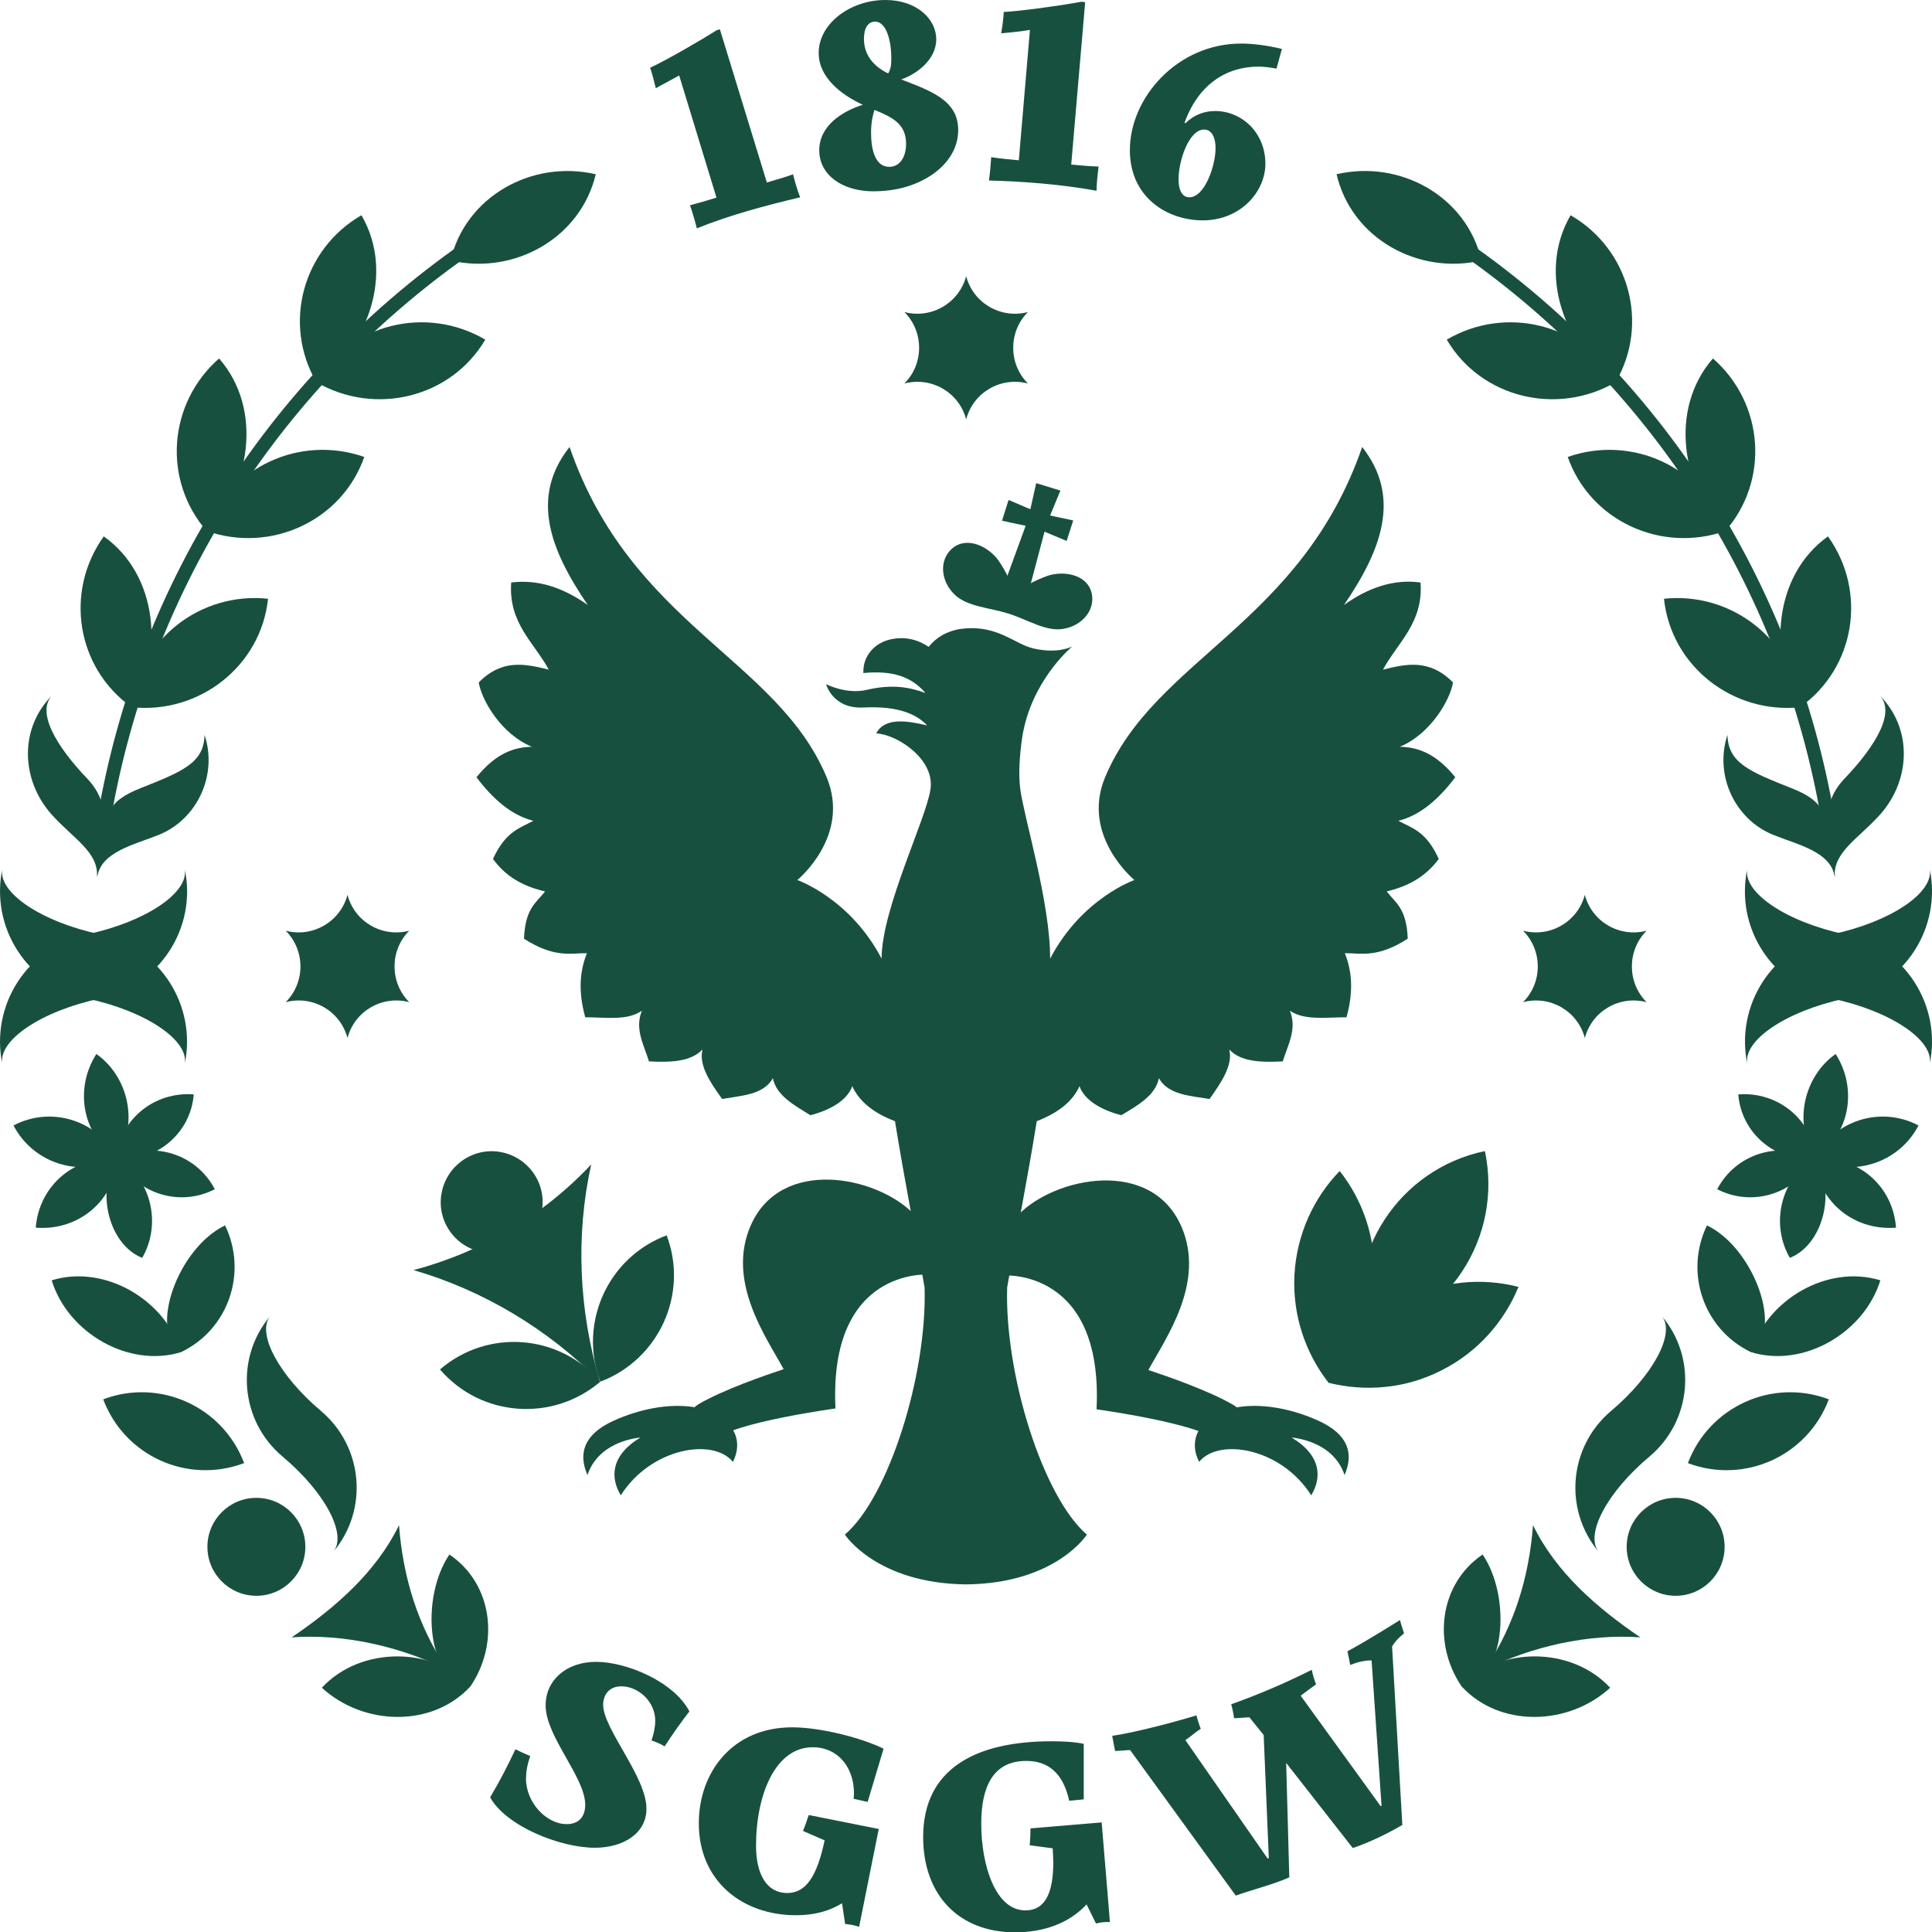<?xml version="1.0" encoding="UTF-8"?>
<svg width="67.859" height="67.87" viewBox="0 0 67.859 67.87" xml:space="preserve" xmlns="http://www.w3.org/2000/svg">
<style type="text/css">
	.st0{fill:#185040;}
	.st1{fill-rule:evenodd;clip-rule:evenodd;fill:#185040;}
</style>
    <g transform="translate(-6.615 -1.88)">
			<path class="st0"
                  d="m10.14 36.95c-2.08 0.44-3.62 1.48-3.44 2.32-0.44-2.08 0.88-4.13 2.96-4.57s3.62-1.48 3.44-2.32c0.45 2.08-0.88 4.12-2.96 4.57"/>
        <path class="st0"
              d="m9.66 36.95c2.08 0.44 3.62 1.48 3.44 2.32 0.44-2.08-0.88-4.13-2.96-4.57s-3.62-1.48-3.44-2.32c-0.44 2.08 0.88 4.12 2.96 4.57"/>
        <path class="st0"
              d="m70.95 36.95c2.08 0.44 3.62 1.48 3.44 2.32 0.44-2.08-0.88-4.13-2.96-4.57s-3.62-1.48-3.44-2.32c-0.45 2.08 0.88 4.12 2.96 4.57"/>
        <path class="st0"
              d="m71.43 36.95c-2.08 0.44-3.62 1.48-3.44 2.32-0.44-2.08 0.88-4.13 2.96-4.57s3.62-1.48 3.44-2.32c0.44 2.08-0.88 4.12-2.96 4.57"/>
        <path class="st0"
              d="m16.54 53.04c1.49 1.25 2.28 2.74 1.78 3.35 1.25-1.49 1.05-3.7-0.43-4.95s-2.28-2.74-1.78-3.34c-1.25 1.47-1.06 3.69 0.43 4.94"/>
        <path class="st0"
              d="m64.55 53.04c-1.49 1.25-2.28 2.74-1.78 3.35-1.25-1.49-1.05-3.7 0.43-4.95s2.28-2.74 1.78-3.34c1.25 1.47 1.06 3.69-0.43 4.94"/>
        <path class="st0"
              d="m22.32 60.52c-1.66-0.81-3.61-1.26-5.46-1.13 1.53-1.04 2.96-2.28 3.77-3.94 0.14 1.84 0.66 3.53 1.69 5.07"/>
        <path class="st0" d="m23.14 61.11c-1.34 1.46-3.76 1.39-5.22 0.05 1.35-1.46 3.91-1.46 5.22-0.05"/>
        <path class="st0" d="m23.14 61.11c1.03-1.52 0.78-3.6-0.74-4.63-1.03 1.52-0.8 4.46 0.74 4.63"/>
        <path class="st0" d="m12.98 49.37c-1.84 0.57-3.98-0.67-4.55-2.52 1.85-0.57 3.98 0.67 4.55 2.52"/>
        <path class="st0" d="m12.98 49.37c1.66-0.8 2.34-2.79 1.54-4.45-1.66 0.8-2.71 3.72-1.54 4.45"/>
        <path class="st0" d="m13.42 40.32c-0.11 1.39-1.34 2.39-2.73 2.28 0.11-1.39 1.34-2.39 2.73-2.28"/>
        <path class="st0" d="m10.75 42.57c-0.12 1.5-1.39 2.55-2.88 2.43 0.12-1.5 1.39-2.55 2.88-2.43"/>
        <path class="st0" d="m14.16 43.65c-1.24 0.64-2.76 0.16-3.4-1.08 1.24-0.64 2.76-0.15 3.4 1.08"/>
        <path class="st0" d="m10.75 42.57c-1.33 0.69-2.97 0.17-3.66-1.16 1.33-0.7 2.97-0.18 3.66 1.16"/>
        <path class="st0" d="m10 38.9c1.1 0.77 1.51 2.41 0.72 3.63-1.22-0.78-1.5-2.41-0.72-3.63"/>
        <path class="st0"
              d="m10.73 42.53c1.22 0.78 1.56 2.35 0.88 3.53 0.01-0.01 0.01 0 0 0-1.15-0.45-1.66-2.31-0.88-3.53"/>
        <path class="st0" d="m11.24 26.72c-1.94-1.38-2.37-4.06-0.98-6 1.94 1.38 2.1 4.2 0.98 6"/>
        <path class="st0" d="m11.24 26.72c2.37 0.25 4.54-1.44 4.79-3.81-2.38-0.25-4.55 1.44-4.79 3.81"/>
        <path class="st0" d="m13.88 20.54c-1.57-1.8-1.36-4.5 0.43-6.07 1.57 1.8 1.07 4.57-0.43 6.07"/>
        <path class="st0" d="m13.87 20.53c2.25 0.79 4.75-0.35 5.54-2.6-2.25-0.79-4.75 0.35-5.54 2.6"/>
        <path class="st0" d="m17.73 15.31c-1.2-2.06-0.48-4.68 1.58-5.87 1.2 2.06 0.18 4.68-1.58 5.87"/>
        <path class="st0" d="m17.72 15.3c2.06 1.2 4.73 0.56 5.94-1.49-2.06-1.21-4.74-0.57-5.94 1.49"/>
        <path class="st0"
              d="m8.46 26.29c-1.17 1.15-1.12 2.97-0.04 4.19 0.77 0.86 1.67 1.33 1.6 2.21l0.18-0.98c0.11-0.72 0.28-1.63-0.51-2.47-1.13-1.18-1.81-2.37-1.23-2.95"/>
        <path class="st0"
              d="m13.8 27.69c0.47 1.43-0.27 2.97-1.6 3.51-0.86 0.35-2.04 0.59-2.17 1.49 0 0 0-0.16 0.03-0.48 0.17-1.73 0.33-2.19 1.5-2.65 1.46-0.58 2.22-0.88 2.24-1.87"/>
        <path class="st0" d="m22.44 11.03c0.52-2.24 2.85-3.55 5.1-3.03-0.53 2.24-2.86 3.55-5.1 3.03"/>
        <path class="st0"
              d="m10.01 32.51s0.02-0.27 0.06-0.42c0.07-0.28 0.32-0.72 0.38-1.08 1.29-8.14 5.84-15.42 12.68-20.2l-0.27-0.39c-6.95 4.85-11.57 12.25-12.88 20.52-0.06 0.36-0.17 0.71 0.01 1.24 0.05 0.15 0.02 0.33 0.02 0.33z"/>
        <circle class="st0" cx="15.62" cy="56.21" r="1.72"/>
        <path class="st0" d="m10.24 51.03c1.98-0.75 4.2 0.25 4.95 2.24-1.99 0.75-4.2-0.25-4.95-2.24"/>
        <path class="st0"
              d="m58.77 60.52c1.66-0.81 3.61-1.26 5.46-1.13-1.53-1.04-2.96-2.28-3.77-3.94-0.14 1.84-0.66 3.53-1.69 5.07"/>
        <path class="st0" d="m57.95 61.11c1.34 1.46 3.76 1.39 5.22 0.05-1.35-1.46-3.91-1.46-5.22-0.05"/>
        <path class="st0" d="m57.95 61.11c-1.03-1.52-0.78-3.6 0.74-4.63 1.03 1.52 0.8 4.46-0.74 4.63"/>
        <path class="st0" d="m68.11 49.37c1.84 0.57 3.98-0.67 4.55-2.52-1.85-0.57-3.98 0.67-4.55 2.52"/>
        <path class="st0" d="m68.11 49.37c-1.66-0.8-2.34-2.79-1.54-4.45 1.66 0.8 2.71 3.72 1.54 4.45"/>
        <path class="st0" d="m67.67 40.32c0.11 1.39 1.34 2.39 2.73 2.28-0.11-1.39-1.34-2.39-2.73-2.28"/>
        <path class="st0" d="m70.33 42.57c0.12 1.5 1.39 2.55 2.88 2.43-0.11-1.5-1.38-2.55-2.88-2.43"/>
        <path class="st0" d="m66.93 43.65c1.24 0.64 2.76 0.16 3.4-1.08-1.24-0.64-2.76-0.15-3.4 1.08"/>
        <path class="st0" d="m70.34 42.57c1.33 0.69 2.97 0.17 3.66-1.16-1.33-0.7-2.97-0.18-3.66 1.16"/>
        <path class="st0" d="m71.09 38.9c-1.1 0.77-1.51 2.41-0.72 3.63 1.22-0.78 1.5-2.41 0.72-3.63"/>
        <path class="st0"
              d="m70.36 42.53c-1.22 0.78-1.56 2.35-0.88 3.53-0.01-0.01-0.01 0 0 0 1.15-0.45 1.66-2.31 0.88-3.53"/>
        <path class="st0" d="m69.84 26.72c1.94-1.38 2.37-4.06 0.98-6-1.93 1.38-2.09 4.2-0.98 6"/>
        <path class="st0" d="m69.85 26.72c-2.37 0.25-4.54-1.44-4.79-3.81 2.37-0.25 4.55 1.44 4.79 3.81"/>
        <path class="st0" d="m67.21 20.54c1.57-1.8 1.36-4.5-0.43-6.07-1.57 1.8-1.07 4.57 0.43 6.07"/>
        <path class="st0" d="m67.22 20.53c-2.25 0.79-4.75-0.35-5.54-2.6 2.25-0.79 4.75 0.35 5.54 2.6"/>
        <path class="st0" d="m63.36 15.31c1.2-2.06 0.48-4.68-1.58-5.87-1.2 2.06-0.18 4.68 1.58 5.87"/>
        <path class="st0" d="m63.37 15.3c-2.06 1.2-4.73 0.56-5.94-1.49 2.06-1.21 4.74-0.57 5.94 1.49"/>
        <path class="st0"
              d="m72.62 26.29c1.17 1.15 1.12 2.97 0.04 4.19-0.77 0.86-1.67 1.33-1.6 2.21l-0.18-0.98c-0.11-0.72-0.28-1.63 0.51-2.47 1.13-1.18 1.82-2.37 1.23-2.95"/>
        <path class="st0"
              d="m67.29 27.69c-0.47 1.43 0.27 2.97 1.6 3.51 0.86 0.35 2.04 0.59 2.17 1.49 0 0 0-0.16-0.03-0.48-0.17-1.73-0.33-2.19-1.5-2.65-1.46-0.58-2.22-0.88-2.24-1.87"/>
        <path class="st0" d="m58.65 11.03c-0.52-2.25-2.85-3.55-5.09-3.03 0.52 2.24 2.85 3.55 5.09 3.03"/>
        <path class="st0"
              d="m71.08 32.51s-0.02-0.27-0.06-0.42c-0.07-0.28-0.32-0.72-0.38-1.08-1.29-8.14-5.84-15.42-12.68-20.2l0.27-0.39c6.95 4.85 11.57 12.25 12.88 20.52 0.06 0.36 0.17 0.71-0.01 1.24-0.05 0.15-0.02 0.33-0.02 0.33z"/>
        <circle class="st0" cx="65.47" cy="56.21" r="1.72"/>
        <path class="st0" d="m70.85 51.03c-1.98-0.75-4.2 0.25-4.95 2.24 1.99 0.75 4.2-0.25 4.95-2.24"/>
        <path class="st0"
              d="m42.72 15.35c-0.69-0.69-0.69-1.82 0-2.51-0.95 0.25-1.92-0.31-2.17-1.26-0.25 0.95-1.23 1.51-2.17 1.26 0.69 0.69 0.69 1.82 0 2.51 0.95-0.25 1.92 0.31 2.17 1.26 0.25-0.95 1.22-1.51 2.17-1.26z"/>
        <path class="st0"
              d="m64.45 37.08c-0.69-0.69-0.69-1.82 0-2.51-0.95 0.25-1.92-0.31-2.17-1.26-0.25 0.95-1.23 1.51-2.17 1.26 0.69 0.69 0.69 1.82 0 2.51 0.95-0.25 1.92 0.31 2.17 1.26 0.25-0.95 1.22-1.51 2.17-1.26z"/>
        <path class="st0"
              d="m20.99 37.08c-0.69-0.69-0.69-1.82 0-2.51-0.95 0.25-1.92-0.31-2.17-1.26-0.25 0.95-1.23 1.51-2.17 1.26 0.69 0.69 0.69 1.82 0 2.51 0.95-0.25 1.92 0.31 2.17 1.26 0.25-0.95 1.22-1.51 2.17-1.26z"/>
        <path class="st0"
              d="m39.21 46.65s-3.49-0.25-3.25 4.7c0 0-3.68 0.51-4.18 1.09-0.77 0.85-1.47-0.73-0.63-1.24 0.87-0.51 2.36-1.02 2.99-1.23-0.63-1.15-2.01-3.08-1.16-5.04 1.06-2.43 4.43-1.74 5.72-0.42z"/>
        <path class="st0"
              d="m41.88 46.68s3.49-0.25 3.25 4.7c0 0 3.68 0.51 4.18 1.09 0.77 0.85 1.47-0.73 0.63-1.24-0.87-0.51-2.36-1.02-2.99-1.23 0.63-1.15 2.01-3.08 1.16-5.04-1.06-2.43-4.43-1.74-5.72-0.42z"/>
        <path class="st0"
              d="m37.58 35.55c-1.11-2.12-2.96-2.76-2.96-2.76s1.89-1.54 1.03-3.61c-1.74-4.17-6.87-5.35-9.03-11.6-1.4 1.77-0.67 3.63 0.64 5.55-0.86-0.61-1.75-0.91-2.69-0.79-0.1 1.43 0.8 2.1 1.32 3.06-0.82-0.2-1.63-0.39-2.46 0.45 0.1 0.62 0.79 1.82 1.87 2.26-0.63 0.01-1.27 0.23-1.95 1.07 0.59 0.78 1.24 1.34 2 1.53-0.49 0.26-0.98 0.38-1.42 1.34 0.46 0.63 1.06 0.96 1.83 1.14-0.31 0.4-0.7 0.59-0.74 1.66 1.08 0.7 1.68 0.5 2.21 0.51-0.24 0.6-0.32 1.3-0.06 2.25 0.71 0 1.48 0.13 1.99-0.23-0.26 0.64 0.07 1.2 0.25 1.78 0.79 0.04 1.47 0.01 1.88-0.42-0.14 0.55 0.27 1.16 0.69 1.74 0.7-0.12 1.46-0.15 1.78-0.73 0.12 0.6 0.73 0.94 1.32 1.3 0.67-0.17 1.29-0.51 1.47-1.02 0.23 0.51 0.71 0.93 1.5 1.23 0.33 2.04 0.8 4.45 1.04 5.84 0.09 3.09-1.27 7.38-2.8 8.68 0 0 1.1 1.71 4.25 1.75 3.16-0.03 4.25-1.75 4.25-1.75-1.53-1.31-2.89-5.59-2.8-8.68 0.24-1.39 0.71-3.79 1.04-5.84 0.8-0.31 1.28-0.73 1.5-1.23 0.18 0.51 0.8 0.85 1.47 1.02 0.59-0.35 1.2-0.7 1.32-1.3 0.32 0.58 1.09 0.62 1.78 0.73 0.41-0.58 0.83-1.19 0.69-1.74 0.4 0.43 1.08 0.46 1.88 0.42 0.18-0.58 0.51-1.14 0.25-1.78 0.51 0.35 1.28 0.23 1.99 0.23 0.26-0.95 0.18-1.65-0.06-2.25 0.53-0.01 1.13 0.19 2.21-0.51-0.04-1.07-0.43-1.26-0.74-1.66 0.76-0.18 1.37-0.52 1.83-1.14-0.44-0.97-0.93-1.08-1.42-1.34 0.76-0.19 1.41-0.75 2-1.53-0.68-0.84-1.32-1.06-1.95-1.07 1.07-0.44 1.77-1.64 1.87-2.26-0.83-0.84-1.65-0.65-2.46-0.45 0.52-0.96 1.42-1.64 1.32-3.06-0.94-0.13-1.84 0.18-2.69 0.79 1.31-1.92 2.03-3.78 0.64-5.55-2.16 6.24-7.29 7.43-9.03 11.6-0.86 2.06 1.03 3.61 1.03 3.61s-1.85 0.64-2.96 2.76c0-2-0.92-4.95-1.05-5.96-0.07-0.55-0.02-1.2 0.07-1.82 0.31-1.97 1.71-3.14 1.75-3.18-0.03 0.01-0.5 0.26-1.34 0.07-0.09-0.02-0.17-0.05-0.26-0.08-0.59-0.24-1.2-0.76-2.31-0.61-0.48 0.07-0.86 0.3-1.11 0.61l-0.02 0.02c-0.41-0.28-0.84-0.35-1.25-0.28-0.7 0.12-1.04 0.65-1.04 1.13v0.07c1.03-0.1 1.69 0.13 2.18 0.7-0.55-0.2-1.16-0.32-2.06-0.11-0.72 0.17-1.43-0.2-1.43-0.2s0.23 0.88 1.32 0.82c1.25-0.06 1.87 0.25 2.23 0.63-0.72-0.17-1.49-0.29-1.79 0.28 0.72 0.03 2.05 0.89 1.91 1.94-0.13 1.02-1.72 4.21-1.72 5.97"/>
        <path class="st0"
              d="m28.17 51.78c-1.06 0.48-1.25 1.16-0.92 1.91 0.31-0.94 1.24-1.25 1.86-1.32-1.06 0.64-1.06 1.42-0.69 2.03 1.06-1.67 3.25-2.03 3.94-1.17l-0.01 0.01c0.18-0.34 0.21-0.7 0.07-1.02-0.49-1.08-2.39-1.28-4.25-0.44z"/>
        <path class="st0"
              d="m52.92 51.78c1.06 0.48 1.25 1.16 0.92 1.91-0.31-0.94-1.24-1.25-1.86-1.32 1.06 0.64 1.06 1.42 0.69 2.03-1.06-1.67-3.25-2.03-3.94-1.17l0.01 0.01c-0.18-0.34-0.21-0.7-0.07-1.02 0.49-1.08 2.39-1.28 4.25-0.44z"/>
        <path class="st1"
              d="m42.24 22.77c0.3-0.32 1-0.62 1.25-0.69 0.62-0.16 1.34 0.04 1.47 0.64 0.13 0.61-0.36 1.15-1.01 1.25-0.6 0.1-1.25-0.33-1.92-0.54s-1.44-0.24-1.88-0.66c-0.48-0.46-0.57-1.18-0.11-1.61 0.46-0.42 1.16-0.17 1.58 0.32 0.16 0.2 0.56 0.85 0.62 1.29z"/>
        <polygon class="st0" points="42.73 20.1 43.37 20.3 42.57 23.32 41.66 23.03"/>
        <polygon class="st0" points="43.37 20.3 42.73 20.1 43.01 18.85 43.86 19.11"/>
        <polygon class="st0" points="43.14 19.91 42.98 20.42 41.81 20.17 42.04 19.44"/>
        <polygon class="st0" points="42.98 20.42 43.14 19.91 44.31 20.16 44.08 20.88"/>
        <path class="st0" d="m58.77 42.31c0.64 3.02-1.29 5.98-4.31 6.62-0.64-3.02 1.29-5.99 4.31-6.62"/>
        <path class="st0"
              d="m57.25 50.01c1.27-0.64 2.2-1.71 2.7-2.93-1.28-0.33-2.69-0.21-3.96 0.44-0.58 0.29-1.08 0.67-1.51 1.11 0.23-0.57 0.37-1.18 0.4-1.82 0.07-1.43-0.39-2.76-1.21-3.8-0.92 0.95-1.51 2.23-1.59 3.65-0.07 1.43 0.39 2.75 1.2 3.79 1.3 0.32 2.7 0.21 3.97-0.44"/>
        <path class="st0" d="m27.7 50.41c-1.44-1.68-3.96-1.87-5.63-0.43 1.43 1.67 3.95 1.86 5.63 0.43"/>
        <path class="st0" d="m27.7 50.41c-0.78-2.06 0.27-4.37 2.33-5.14 0.78 2.06-0.27 4.36-2.33 5.14"/>
        <path class="st0"
              d="m21.14 46.49c2.44 0.71 4.71 2.06 6.55 3.92-0.75-2.51-0.86-5.14-0.31-7.63-1.69 1.8-3.85 3.08-6.24 3.71"/>
        <path class="st0"
              d="m24.82 45.63c0.84-0.52 1.11-1.62 0.59-2.46s-1.62-1.11-2.46-0.59-1.11 1.62-0.59 2.46 1.62 1.1 2.46 0.59"/>
        <path class="st0"
              d="m48.39 8.81c0.54 0 0.92-1.11 0.92-1.73 0-0.36-0.13-0.65-0.4-0.65-0.54 0-0.9 1.1-0.9 1.75 0 0.4 0.14 0.63 0.38 0.63zm0.47 0.81c-1.23 0-2.56-0.79-2.56-2.47 0-1.84 1.67-3.74 3.91-3.74 0.39 0 0.91 0.06 1.43 0.19l-0.19 0.69c-0.22-0.04-0.43-0.07-0.63-0.07-1.13 0-2.11 0.62-2.6 1.97l0.03 0.02c0.33-0.32 0.69-0.43 1.05-0.43 0.92 0 1.76 0.75 1.76 1.85 0 0.99-0.88 1.99-2.2 1.99zm-7.51-1.4c0.04-0.28 0.06-0.53 0.08-0.82 0.32 0.05 0.64 0.08 0.97 0.11l0.39-4.58c-0.32 0.06-0.7 0.09-1.01 0.12 0.04-0.24 0.08-0.5 0.09-0.75 0.61-0.03 1.98-0.22 2.74-0.36l0.12 0.02-0.49 5.7c0.32 0.03 0.64 0.06 0.96 0.07-0.03 0.29-0.07 0.56-0.07 0.85-1.26-0.23-2.61-0.33-3.78-0.36zm-3.5-0.48c0.36 0 0.59-0.33 0.59-0.81 0-0.69-0.47-0.93-1.11-1.19-0.1 0.32-0.12 0.56-0.12 0.8 0 0.59 0.14 1.2 0.64 1.2zm-0.04-3.28c0.11-0.18 0.11-0.35 0.11-0.58 0-0.5-0.15-1.24-0.57-1.24-0.24 0-0.39 0.22-0.39 0.6 0 0.56 0.32 0.96 0.85 1.22zm-0.11 4.12c-0.13 0.01-0.22 0.02-0.4 0.02-1.11 0-1.91-0.58-1.91-1.44s0.8-1.37 1.53-1.6c-0.78-0.36-1.55-0.97-1.55-1.82 0-1.03 1.11-1.86 2.34-1.86 1.13 0 1.79 0.69 1.79 1.38 0 0.72-0.7 1.23-1.23 1.41 1.03 0.4 2 0.73 2 1.77 0.01 1.18-1.22 2.03-2.57 2.14zm-6.61 1.32c-0.07-0.28-0.15-0.55-0.24-0.81 0.31-0.08 0.62-0.17 0.93-0.27l-1.31-4.29c-0.28 0.16-0.56 0.3-0.82 0.45-0.06-0.24-0.12-0.49-0.2-0.72 0.56-0.26 1.69-0.91 2.34-1.32l0.11-0.03 1.65 5.38c0.3-0.09 0.76-0.22 0.92-0.29 0.07 0.27 0.12 0.48 0.25 0.81-1.22 0.29-2.49 0.63-3.63 1.09z"/>
        <path class="st0"
              d="m46.31 63.35c-0.15 0-0.38 0.03-0.53 0.03l-0.1-0.53c0.88-0.13 2.31-0.52 2.96-0.72 0.02 0.09 0.09 0.33 0.15 0.47-0.21 0.14-0.32 0.25-0.54 0.4l2.89 4.16 0.04-0.02-0.18-4.32-0.5-0.62c-0.15 0-0.38 0.03-0.54 0.03-0.02-0.16-0.06-0.35-0.1-0.49 0.98-0.35 1.87-0.73 2.83-1.21 0.03 0.16 0.09 0.36 0.15 0.51-0.2 0.14-0.32 0.24-0.54 0.4l2.81 3.88 0.03-0.01-0.35-5.11c-0.26-0.01-0.58 0.09-0.75 0.16-0.03-0.13-0.06-0.33-0.1-0.48 0.61-0.32 1.72-1.02 1.85-1.1 0.02 0.11 0.09 0.31 0.14 0.47-0.17 0.14-0.29 0.25-0.42 0.46l0.36 6.27c-0.57 0.33-1.15 0.61-1.74 0.81l-2.34-2.99 0.11 4.02c-0.53 0.24-1.29 0.43-1.88 0.64zm-1.53 5.42c-0.64 0.69-1.55 0.98-2.51 0.98-1.97 0-3.23-1.3-3.23-3.35 0-2.4 1.85-3.36 4.51-3.36 0.39 0 0.81 0.02 1.13 0.09v1.95l-0.51 0.05c-0.22-1-0.76-1.4-1.51-1.4-1.18 0-1.58 0.93-1.58 2.21 0 1.43 0.49 3.06 1.57 3.04 0.65-0.01 0.96-0.57 0.96-1.68 0-0.15-0.01-0.32-0.02-0.5-0.27-0.04-0.64-0.08-0.81-0.11 0.02-0.18 0.03-0.41 0.03-0.59l2.5-0.21 0.29 3.5c-0.17-0.01-0.33 0.01-0.49 0.05zm-10.21 0.38c-1.86 0-3.41-1.18-3.41-3.23 0-1.79 1.18-3.37 3.28-3.37 0.98 0 2.41 0.36 3.21 0.75l-0.56 1.87-0.49-0.11c0.09-0.98-0.48-1.81-1.44-1.81-1.32 0-1.99 1.68-1.99 3.46 0 1.02 0.39 1.66 1.09 1.66 0.67 0 1.05-0.59 1.32-1.85-0.25-0.11-0.6-0.26-0.76-0.33 0.07-0.17 0.14-0.38 0.2-0.56l2.46 0.49-0.69 3.44c-0.15-0.06-0.33-0.09-0.49-0.1l-0.11-0.73c-0.51 0.31-1.04 0.42-1.62 0.42zm-7.06-2.37c-1.22 0-3.12-0.76-3.68-1.77 0.33-0.55 0.62-1.12 0.89-1.69 0.17 0.09 0.34 0.16 0.52 0.24-0.11 0.31-0.15 0.57-0.15 0.79 0 0.85 0.72 1.6 1.43 1.6 0.46 0 0.65-0.3 0.65-0.68 0-0.97-1.39-2.39-1.39-3.49 0-0.89 0.73-1.53 1.77-1.53 1.07 0 2.73 0.69 3.28 1.74-0.31 0.4-0.6 0.81-0.87 1.23-0.14-0.09-0.3-0.15-0.46-0.21 0.09-0.27 0.13-0.5 0.13-0.69 0-0.68-0.6-1.21-1.19-1.21-0.44 0-0.64 0.31-0.64 0.65 0 0.84 1.52 2.53 1.52 3.64 0.01 0.87-0.81 1.38-1.81 1.38z"/>
</g>
</svg>
